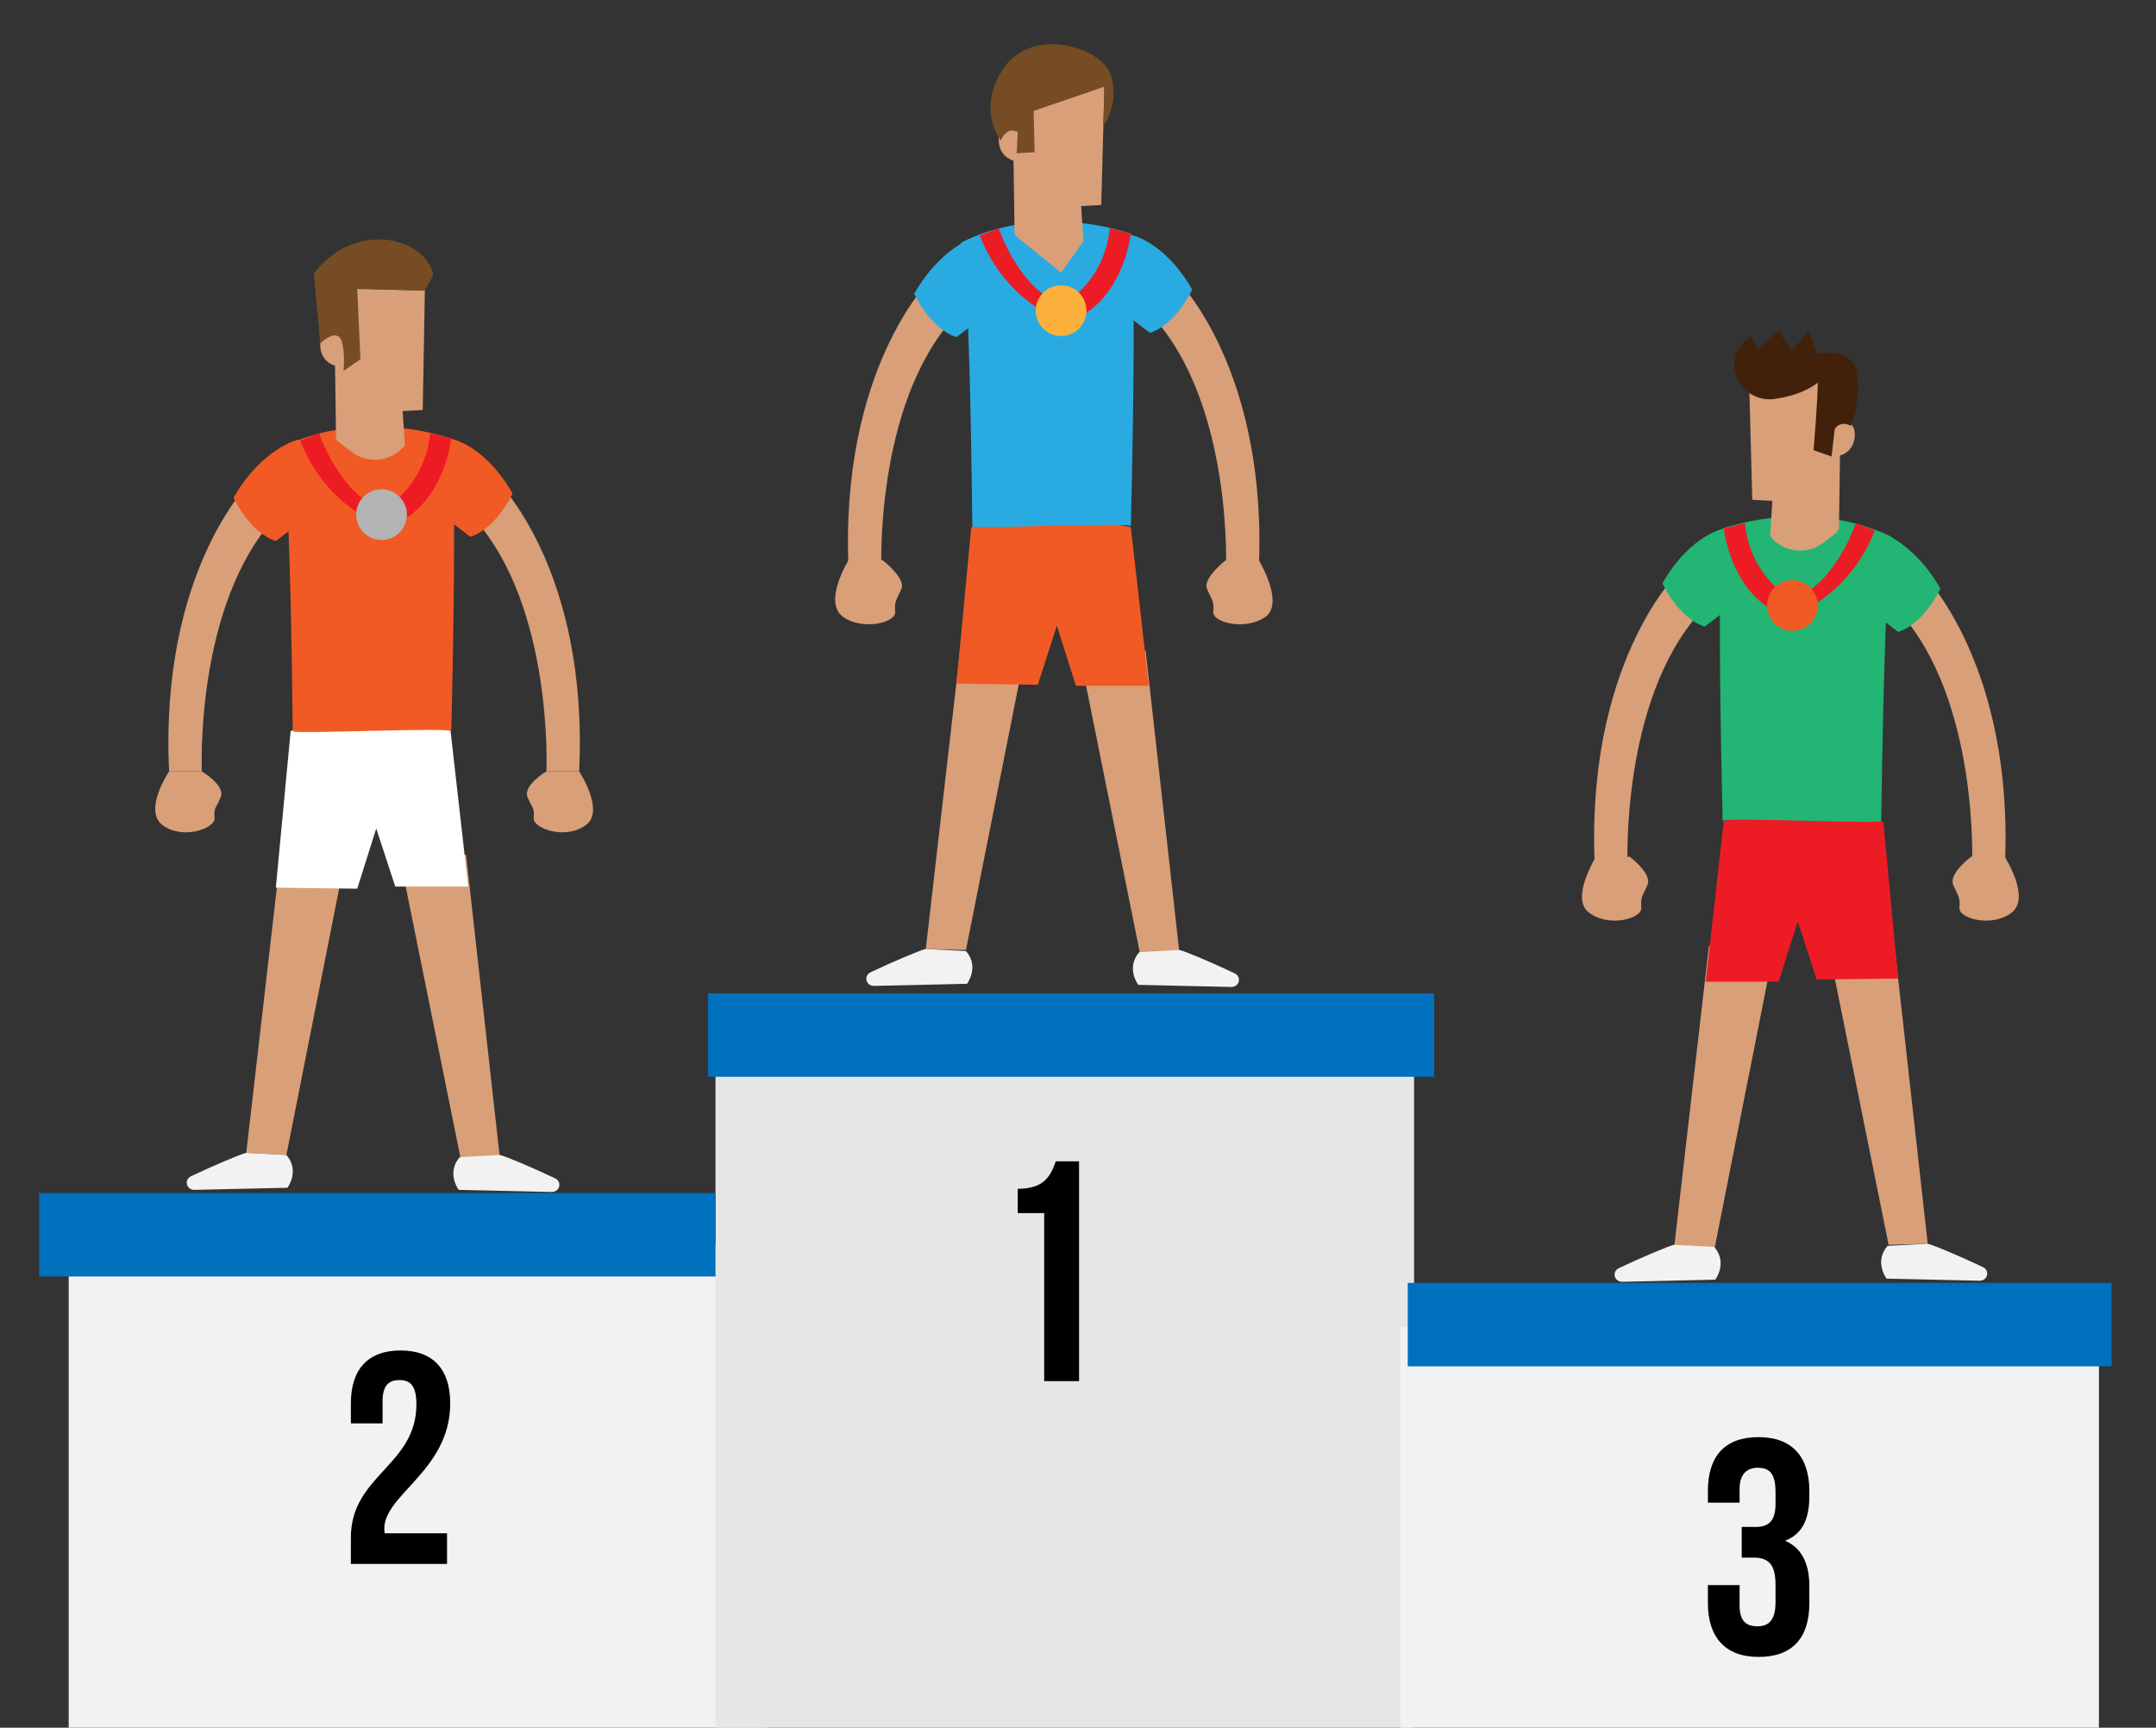 <?xml version="1.0" encoding="utf-8"?>
<!-- Generator: Adobe Illustrator 18.1.1, SVG Export Plug-In . SVG Version: 6.00 Build 0)  -->
<svg version="1.1" id="Layer_1" xmlns="http://www.w3.org/2000/svg" xmlns:xlink="http://www.w3.org/1999/xlink" x="0px" y="0px"
	 viewBox="0 0 204 163.5" enable-background="new 0 0 204 163.5" xml:space="preserve">
<rect x="0" y="0" width="204" height="163.5" fill="#333333" stroke="none"/>
<g>
	<path fill="#D89F79" d="M111.4,26.5c0,0,8.6,8.5,7.7,27.5H116c0,0,0.7-15.6-6.9-24L111.4,26.5z"/>
	<path fill="#D89F79" d="M116,53c0,0-2.2,1.7-1.8,2.7c0.4,1,0.7,1.1,0.6,2.2c-0.1,1,3,1.8,4.9,0.5c1.9-1.3-0.6-5.4-0.6-5.4H116z"/>
	<polygon fill="#D89F79" points="108.4,61.6 111.6,90.2 107.9,90.4 102,61.1 	"/>
	<polygon fill="#D89F79" points="90.9,61.1 87.6,89.8 91.4,89.9 97.2,60.7 	"/>
	<path fill="#F15A24" d="M91.9,49.9l-1.4,14.8l7.7,0.1l1.8-5.6l1.8,5.7h6.9L107,49.9C107,49.9,95.8,47.3,91.9,49.9z"/>
	<path fill="#FCFCFC" d="M91.1,93.7"/>
	<path fill="#F2F2F2" d="M87.6,89.8c-0.5,0.1-3.1,1.2-5.2,2.2c-0.7,0.3-0.5,1.3,0.3,1.3l8.8-0.2c0,0,1.2-1.6-0.1-3.1L87.6,89.8z"/>
	<path fill="#F2F2F2" d="M111.6,89.9c0.5,0.1,3.1,1.2,5.2,2.2c0.7,0.3,0.5,1.3-0.3,1.3l-8.8-0.2c0,0-1.2-1.6,0.1-3.1L111.6,89.9z"/>
	<path fill="#D89F79" d="M88,26.5c0,0-8.6,8.5-7.7,27.5h3.1c0,0-0.7-15.6,6.9-24L88,26.5z"/>
	<path fill="#29ABE2" d="M90.9,23c0,0,6.5-3.9,16.1-0.9c0,0,0.6,3,0,27.7c-0.1-0.4-15,0.3-15,0C91.7,22.2,90.9,23,90.9,23z"/>
	<path fill="#D89F79" d="M104.5,8.2l-0.3,11.2l-1.9,0.1l0.2,3.1c0,0-3,2.8-6.5-0.4l-0.1-7c0,0-1.4-0.3-1.4-2s1.7-0.8,1.7-0.8L96.4,8
		L104.5,8.2z"/>
	<path fill="#D89F79" d="M96.2,22.4l4.2,3.4l2.2-3.1C102.6,22.8,98.4,22.4,96.2,22.4z"/>
	<path fill="#29ABE2" d="M92.6,22.3c0,0-3.4,0.8-6.1,5.5c0,0,1.5,3.3,4,4.1l3-2.3L92.6,22.3z"/>
	<path fill="#29ABE2" d="M106.9,22.2c0,0,3.2,0.5,5.9,5.2c0,0-1.5,3.3-4,4.1l-3-2.3L106.9,22.2z"/>
	<path fill="#754C24" d="M96.3,12.5l-0.1,2l1.7-0.1l-0.1-3.9l6.7-2.3l-0.1,3.7c0,0,1.6-2.1,0.7-4.8S97.7,2.5,95,6.4
		s-0.3,6.9-0.3,6.9S95.2,11.9,96.3,12.5z"/>
	<path fill="#D89F79" d="M83.5,53c0,0,2.2,1.7,1.8,2.7c-0.4,1-0.7,1.1-0.6,2.2c0.1,1-3,1.8-4.9,0.5C77.8,57,80.3,53,80.3,53H83.5z"
		/>
	<path fill="#ED1C24" d="M94.5,21.6c0,0,2,6,6.1,7.2c0,0,3.9-2.1,4.4-7.2l2,0.5c0,0-0.7,6.7-6.1,8.4c0,0-5.6-1.6-8.2-8.2L94.5,21.6z
		"/>
	<circle fill="#FBB03B" cx="100.4" cy="29.4" r="2.4"/>
</g>
<g>
	<path fill="#D89F79" d="M47.1,45.6c0,0,8.6,8.4,7.7,27.4h-3.1c0,0,0.7-15.6-6.9-24L47.1,45.6z"/>
	<path fill="#D89F79" d="M51.7,73c0,0-2.2,1.3-1.8,2.4c0.4,1,0.7,1,0.6,2c-0.1,1,3,2.1,4.9,0.7c1.9-1.3-0.6-5.1-0.6-5.1H51.7z"/>
	<polygon fill="#D89F79" points="44.1,80.9 47.3,109.6 43.6,109.7 37.7,80.5 	"/>
	<polygon fill="#D89F79" points="26.6,80.5 23.3,109.1 27.1,109.3 32.9,80 	"/>
	<path fill="#FFFFFF" d="M27.5,69.2l-1.4,14.8l7.7,0.1l1.8-5.7l1.8,5.5h6.9l-1.7-15C42.6,69,31.5,66.7,27.5,69.2z"/>
	<path fill="#FCFCFC" d="M26.8,113"/>
	<path fill="#F2F2F2" d="M23.3,109.1c-0.5,0.1-3.1,1.2-5.2,2.2c-0.7,0.3-0.5,1.3,0.3,1.3l8.8-0.2c0,0,1.2-1.6-0.1-3.1L23.3,109.1z"
		/>
	<path fill="#F2F2F2" d="M47.3,109.3c0.5,0.1,3.1,1.2,5.2,2.2c0.7,0.3,0.5,1.3-0.3,1.3l-8.8-0.2c0,0-1.2-1.6,0.1-3.1L47.3,109.3z"/>
	<path fill="#D89F79" d="M23.7,45.6c0,0-8.6,8.4-7.7,27.4h3.1c0,0-0.7-15.6,6.9-24L23.7,45.6z"/>
	<path fill="#F15A24" d="M26.6,42.4c0,0,6.5-3.9,16.1-0.9c0,0,0.6,3,0,27.7c-0.1-0.4-15,0.3-15,0C27.4,41.5,26.6,42.4,26.6,42.4z"/>
	<path fill="#D89F79" d="M40.2,27.5L40,38.8l-1.9,0.1l0.2,3.1c0,0-3,2.8-6.5-0.4l-0.1-7c0,0-1.4-0.3-1.4-2c0-1.6,1.7-0.8,1.7-0.8
		l0.1-4.5L40.2,27.5z"/>
	<path fill="#D89F79" d="M31.9,41.7l1.3,1c1.6,1.3,4,1,5.2-0.7v0C38.3,42.1,34.1,41.7,31.9,41.7z"/>
	<path fill="#F15A24" d="M28.2,41.6c0,0-3.4,0.8-6.1,5.5c0,0,1.5,3.3,4,4.1l3-2.3L28.2,41.6z"/>
	<path fill="#F15A24" d="M42.6,41.5c0,0,3.2,0.5,5.9,5.2c0,0-1.5,3.3-4,4.1l-3-2.3L42.6,41.5z"/>
	<path fill="#D89F79" d="M19.1,73c0,0,2.2,1.3,1.8,2.4c-0.4,1-0.7,1-0.6,2c0.1,1-3,2.1-4.9,0.7S16,73,16,73H19.1z"/>
	<path fill="#ED1C24" d="M30.2,41c0,0,2,6,6.1,7.2c0,0,3.9-2.1,4.4-7.2l2,0.5c0,0-0.7,6.7-6.1,8.4c0,0-5.6-1.6-8.2-8.2L30.2,41z"/>
	<circle fill="#B3B3B3" cx="36.1" cy="48.7" r="2.4"/>
	<path fill="#754C24" d="M40.2,27.5l0.8-1.5c0,0-0.4-2.7-4.3-3.3c0,0-4.1-0.7-7,3.2l0.6,6.6c0,0,1.5-1.5,2-0.3
		c0.4,1.2,0.2,2.9,0.2,2.9l1.6-1.1l-0.3-6.7L40.2,27.5z"/>
</g>
<g>
	<path fill="#D89F79" d="M158.6,54.4c0,0-8.6,8.6-7.7,27.6h3.1c0,0-0.7-15.7,6.9-24.1L158.6,54.4z"/>
	<path fill="#D89F79" d="M154.1,81c0,0,2.2,1.6,1.8,2.7c-0.4,1-0.7,1.1-0.6,2.2c0.1,1-3,1.9-4.9,0.5c-1.9-1.3,0.6-5.3,0.6-5.3H154.1
		z"/>
	<polygon fill="#D89F79" points="161.7,89.5 158.4,118.1 162.2,118.3 168,89 	"/>
	<polygon fill="#D89F79" points="179.2,89 182.4,117.7 178.7,117.8 172.8,88.6 	"/>
	<path fill="#ED1C24" d="M178.2,77.8l1.4,14.8l-7.7,0.1l-1.8-5.5l-1.8,5.7h-6.9l1.7-15.2C163.1,77.8,174.3,75.2,178.2,77.8z"/>
	<path fill="#FCFCFC" d="M179,121.6"/>
	<path fill="#F2F2F2" d="M182.4,117.7c0.5,0.1,3.1,1.2,5.2,2.2c0.7,0.3,0.5,1.3-0.3,1.3l-8.8-0.2c0,0-1.2-1.6,0.1-3.1L182.4,117.7z"
		/>
	<path fill="#F2F2F2" d="M158.4,117.8c-0.5,0.1-3.1,1.2-5.2,2.2c-0.7,0.3-0.5,1.3,0.3,1.3l8.8-0.2c0,0,1.2-1.6-0.1-3.1L158.4,117.8z
		"/>
	<path fill="#D89F79" d="M182,54.4c0,0,8.6,8.6,7.7,27.6h-3.1c0,0,0.7-15.7-6.9-24.1L182,54.4z"/>
	<path fill="#22B573" d="M179.1,50.9c0,0-6.5-3.9-16.1-0.9c0,0-0.6,3,0,27.7c0.1-0.4,15,0.3,15,0C178.4,50,179.1,50.9,179.1,50.9z"
		/>
	<path fill="#D89F79" d="M165.5,36.1l0.3,11.2l1.9,0.1l-0.2,3.1c0,0,3,2.8,6.5-0.4l0.1-7c0,0,1.4-0.3,1.4-2s-1.7-0.8-1.7-0.8
		l-0.1-4.5L165.5,36.1z"/>
	<path fill="#D89F79" d="M173.9,50.3l-1.3,1c-1.6,1.3-4,1-5.2-0.7v0C167.4,50.6,171.7,50.3,173.9,50.3z"/>
	<path fill="#22B573" d="M177.5,50.2c0,0,3.4,0.8,6.1,5.5c0,0-1.5,3.3-4,4.1l-3-2.3L177.5,50.2z"/>
	<path fill="#22B573" d="M163.2,50c0,0-3.2,0.5-5.9,5.2c0,0,1.5,3.3,4,4.1l3-2.3L163.2,50z"/>
	<path fill="#D89F79" d="M186.6,81c0,0-2.2,1.6-1.8,2.7c0.4,1,0.7,1.1,0.6,2.2c-0.1,1,3,1.9,4.9,0.5s-0.6-5.3-0.6-5.3H186.6z"/>
	<path fill="#ED1C24" d="M175.6,49.5c0,0-2,6-6.1,7.2c0,0-3.9-2.1-4.4-7.2l-2,0.5c0,0,0.7,6.7,6.1,8.4c0,0,5.6-1.6,8.2-8.2
		L175.6,49.5z"/>
	<circle fill="#F15A24" cx="169.6" cy="57.3" r="2.4"/>
	<path fill="#42210B" d="M164.1,34.3c0.1-0.9,0.5-1.8,1.6-2.5l0.6,1.3l2-1.8l1.2,1.9l1.7-1.9l0.7,2.2c0,0,3.4-0.9,3.8,1.9
		s-0.6,4.9-0.6,4.9s-0.9-0.6-1.5,0.3l-0.3,2.6l-1.7-0.6c0,0,0.4-4.8,0.4-6.4c0,0-1.2,1.1-3.8,1.5C166,38.2,164,36.5,164.1,34.3z"/>
</g>
<rect x="6.5" y="117.7" fill="#F2F2F2" width="66.1" height="45.9"/>
<rect x="67.7" y="97.1" fill="#E6E6E6" width="66.1" height="66.4"/>
<rect x="132.5" y="125.6" fill="#F2F2F2" width="66.1" height="38"/>
<rect x="3.7" y="112.9" fill="#0071BC" width="64" height="7.9"/>
<rect x="133.2" y="121.4" fill="#0071BC" width="66.6" height="7.9"/>
<rect x="67" y="94" fill="#0071BC" width="68.7" height="7.9"/>
<path d="M96.3,112.5c2.5,0,3.1-1.2,3.6-2.6h2.2v20.8h-3.3v-15.9h-2.5V112.5z"/>
<path d="M37.8,130.6c-1,0-1.6,0.5-1.6,2v2.1h-3v-1.9c0-3.2,1.6-5,4.7-5s4.7,1.8,4.7,5c0,6.6-6.8,8.8-6.2,12.3h5.9v2.9h-9.1v-2.5
	c0-5.9,6.2-6.8,6.2-12.6C39.4,131.1,38.8,130.6,37.8,130.6z"/>
<path d="M168,141.2c0-1.8-0.6-2.3-1.7-2.3c-1,0-1.7,0.6-1.7,2v1.3h-3v-1.1c0-3.3,1.6-5.1,4.8-5.1c3.2,0,4.8,1.9,4.8,5.1v0.5
	c0,2.2-0.7,3.6-2.3,4.2c1.6,0.7,2.3,2.2,2.3,4.3v1.6c0,3.3-1.6,5.1-4.8,5.1c-3.2,0-4.8-1.9-4.8-5.1V150h3v1.9c0,1.5,0.6,2,1.7,2
	c1,0,1.7-0.5,1.7-2.3V150c0-1.9-0.6-2.6-2.1-2.6h-1.1v-2.9h1.3c1.2,0,1.9-0.5,1.9-2.2V141.2z"/>
</svg>
